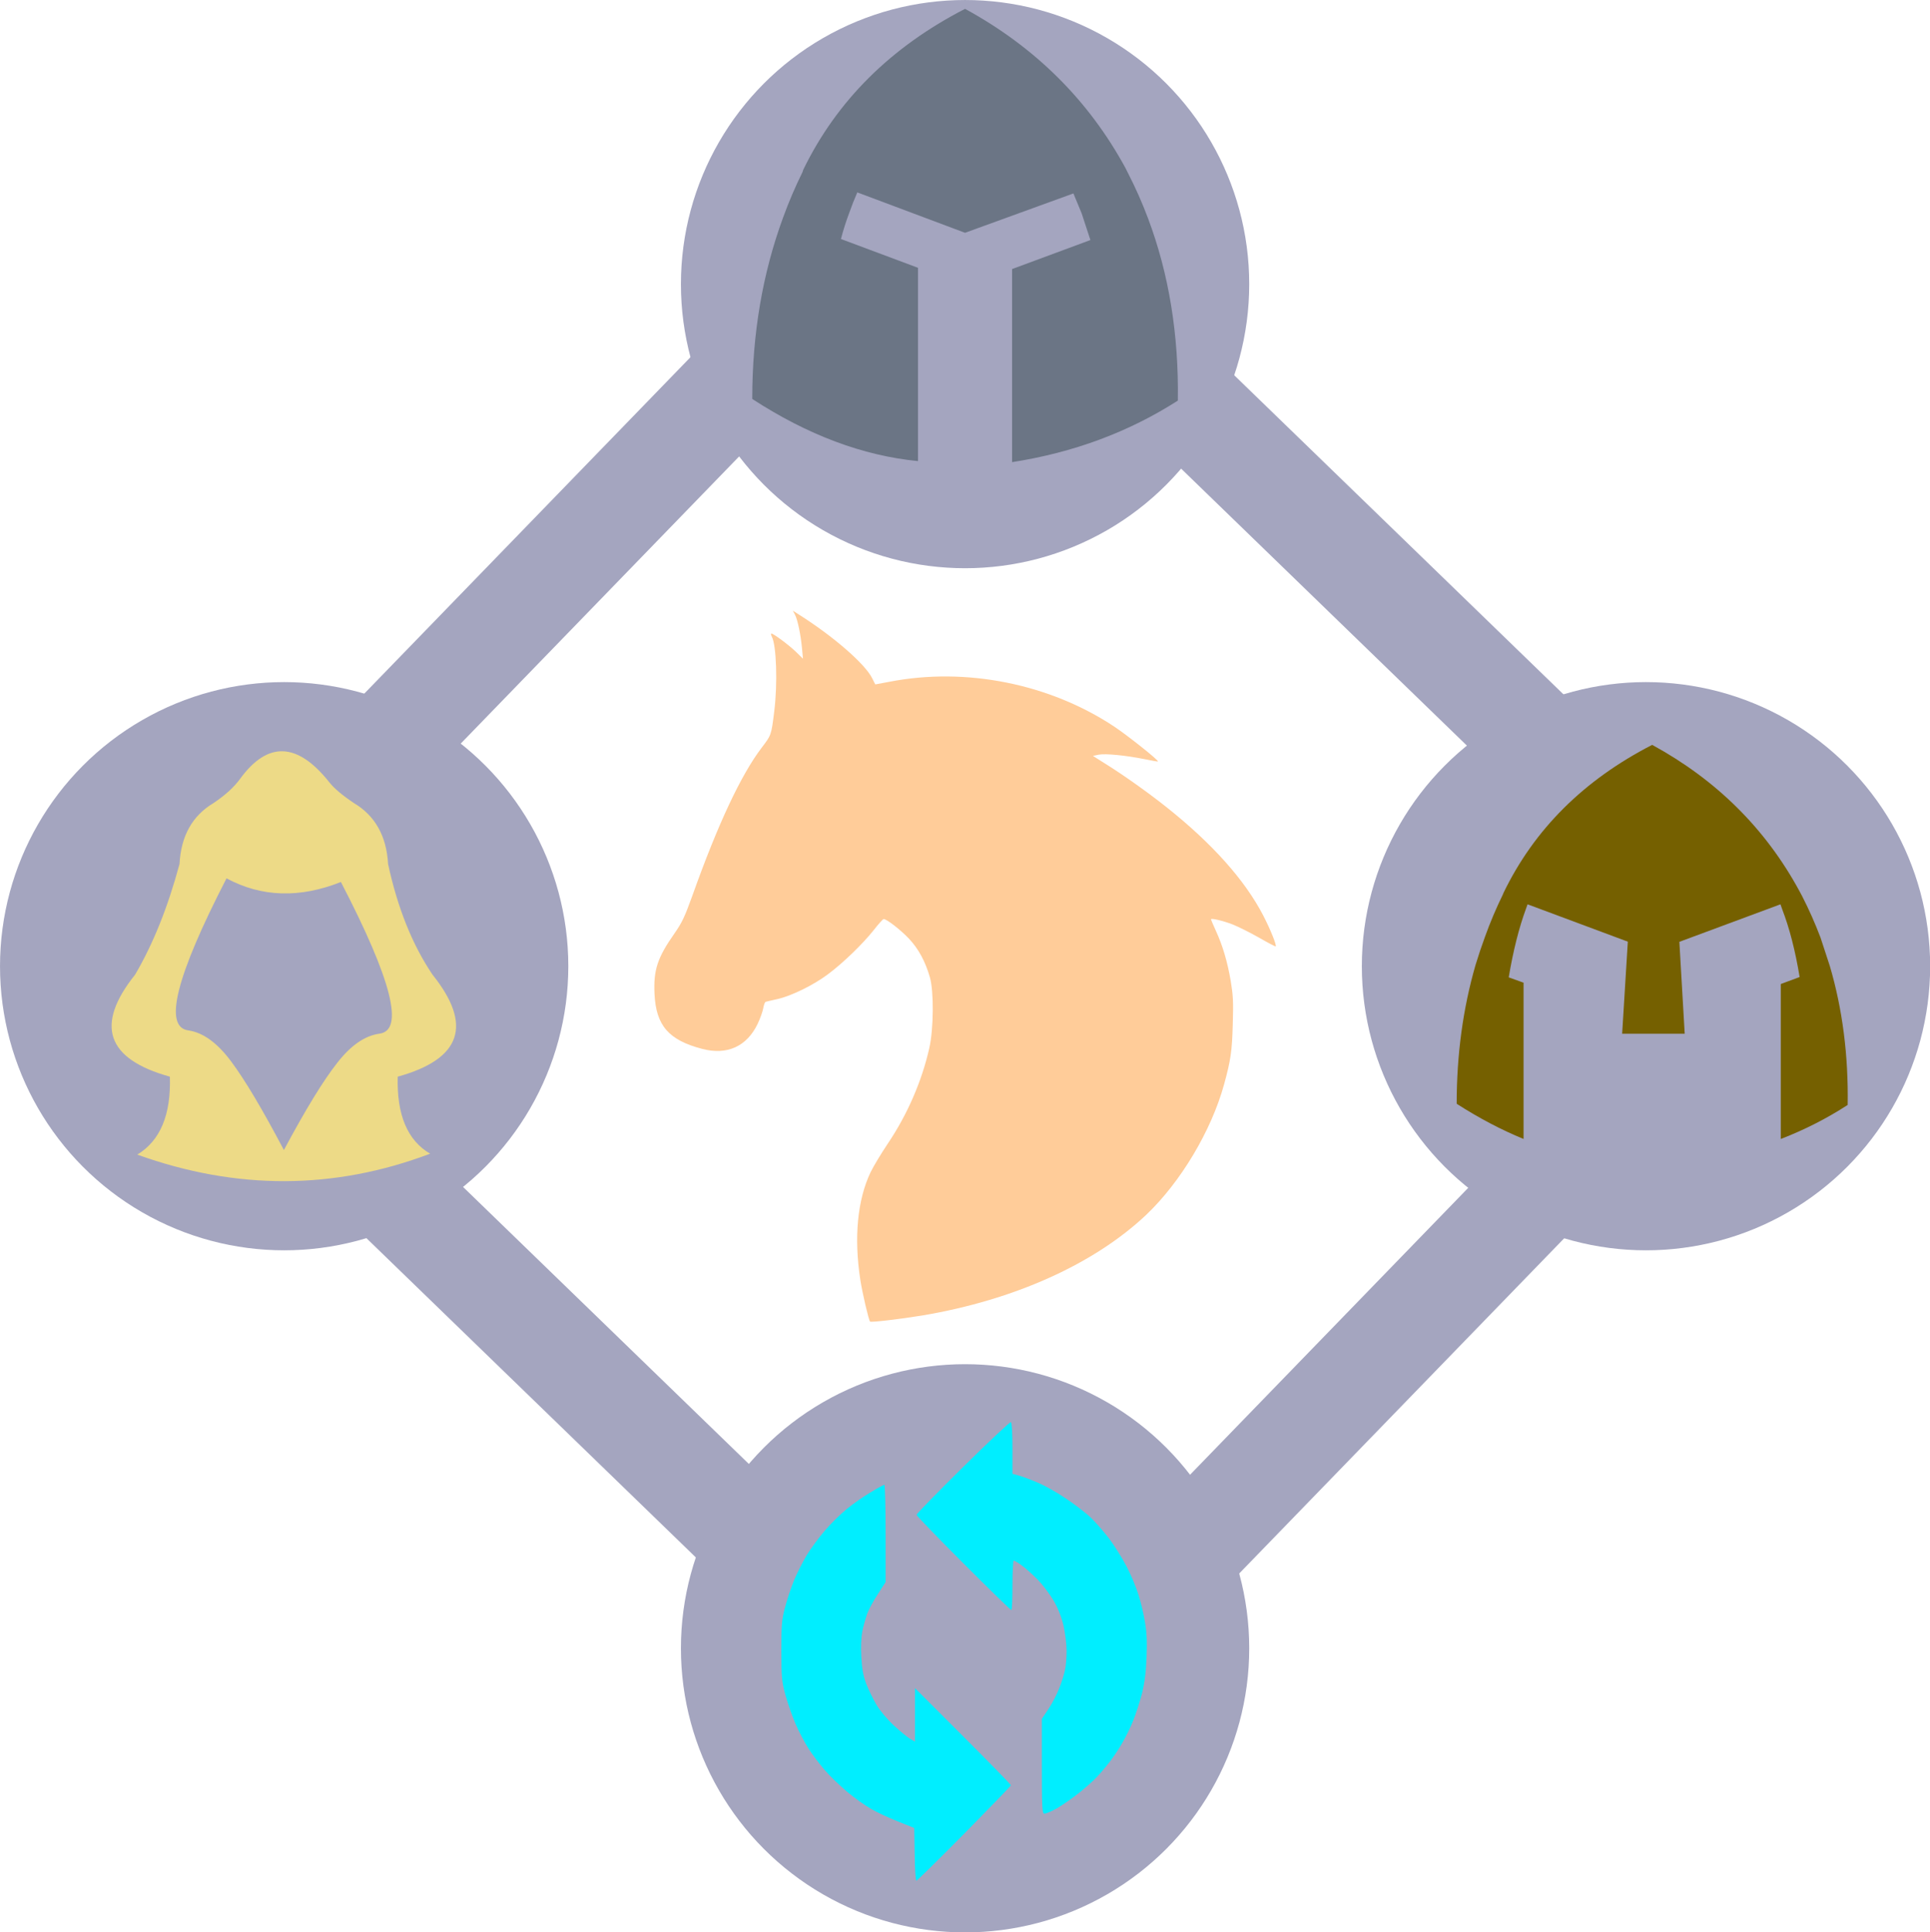 <?xml version="1.0" encoding="utf-8"?>
<svg viewBox="796.989 32.567 511.545 512.226" width="511.545px" height="512.226px" xmlns="http://www.w3.org/2000/svg">
  <g style="" transform="matrix(1.051, 0, 0, 1.051, 749.098, -5.989)">
    <title>NFF No Dog</title>
    <g transform="matrix(1, 0, 0, 1, 0, 0)">
      <title>Layout</title>
      <rect style="stroke-width: 26.237px; paint-order: stroke; fill-opacity: 0; fill: rgb(164, 165, 191); stroke: rgb(164, 165, 191);" height="286.667" x="277.357" y="-237.687" width="282.375" transform="matrix(-0.696, 0.718, -0.718, -0.696, 512.348, -85.908)"/>
      <ellipse style="stroke: rgb(0, 0, 0); stroke-opacity: 0; fill: rgb(164, 165, 191);" cx="117.23" cy="280.39" rx="71.66" ry="71.66"/>
      <ellipse style="stroke: rgb(0, 0, 0); stroke-opacity: 0; fill: rgb(164, 165, 191);" cx="460.666" cy="280.39" rx="71.66" ry="71.66"/>
      <ellipse style="stroke: rgb(0, 0, 0); stroke-opacity: 0; fill: rgb(164, 165, 191);" cx="288.948" cy="108.348" rx="71.66" ry="71.66"/>
      <ellipse style="stroke: rgb(0, 0, 0); stroke-opacity: 0; fill: rgb(164, 165, 191);" cx="288.948" cy="452.432" rx="71.66" ry="71.66"/>
    </g>
    <path id="path1" d="M 246.07 191.763 C 246.736 193.094 247.506 196.807 247.821 200.204 L 248.066 202.83 L 246.21 201.009 C 244.249 199.153 240.292 196.246 240.047 196.491 C 239.942 196.561 240.047 196.947 240.222 197.297 C 241.377 199.468 241.693 209.134 240.817 216.139 C 240.082 222.092 240.082 222.092 237.7 225.209 C 232.447 232.109 226.633 244.471 220.154 262.648 C 218.228 267.971 217.598 269.337 215.671 272.104 C 211.329 278.302 210.348 281.349 210.628 287.408 C 211.013 295.358 214.2 299.035 222.641 301.242 C 228.91 302.888 233.883 300.646 236.614 294.972 C 237.28 293.607 237.91 291.786 238.05 290.98 C 238.19 290.139 238.471 289.404 238.681 289.369 C 238.891 289.299 240.257 288.984 241.693 288.669 C 245.195 287.863 250.693 285.167 254.3 282.47 C 258.048 279.703 263.126 274.8 265.928 271.263 C 267.118 269.722 268.239 268.496 268.414 268.496 C 269.185 268.496 272.652 271.193 274.753 273.399 C 277.205 275.991 278.921 279.178 280.076 283.205 C 281.092 286.743 281.022 296.163 279.936 300.996 C 278.045 309.402 274.403 317.807 269.395 325.232 C 267.784 327.648 265.823 330.87 265.087 332.411 C 261.795 339.38 260.884 348.836 262.53 359.518 C 263.056 362.88 264.632 369.639 264.982 370.024 C 265.227 370.27 272.617 369.394 278.185 368.483 C 301.3 364.596 321.472 355.525 334.64 343.093 C 343.291 334.863 351.031 321.939 354.253 310.242 C 355.934 304.148 356.284 301.767 356.459 294.938 C 356.634 289.264 356.529 287.653 355.934 284.081 C 355.093 279.178 353.902 275.185 352.186 271.438 C 351.521 269.967 350.961 268.671 350.961 268.566 C 350.961 268.216 354.007 268.916 356.424 269.862 C 357.825 270.422 360.802 271.893 363.078 273.189 C 365.319 274.485 367.211 275.465 367.281 275.395 C 367.561 275.115 365.95 271.088 364.094 267.516 C 359.506 258.69 351.311 249.479 339.823 240.339 C 335.026 236.521 328.862 232.144 324.239 229.272 L 321.192 227.345 L 322.663 227.031 C 324.379 226.715 329.457 227.206 334.325 228.186 C 336.041 228.536 337.512 228.817 337.582 228.746 C 337.862 228.501 330.018 222.267 326.62 219.991 C 310.3 209.134 289.112 204.897 269.885 208.644 C 267.959 208.994 266.348 209.31 266.313 209.31 C 266.313 209.31 265.928 208.644 265.542 207.803 C 263.756 204.161 255.771 197.192 246.876 191.589 L 245.51 190.713 L 246.07 191.763 Z" style="fill: rgb(255, 204, 153);"/>
    <path d="M 106.139 233.104 C 113.089 223.581 120.576 223.872 128.6 233.978 C 129.794 235.509 131.876 237.27 134.846 239.259 C 140.175 242.445 143.037 247.558 143.436 254.601 C 145.824 265.687 149.56 274.996 154.643 282.528 C 164.84 295.237 161.916 303.811 145.871 308.252 C 145.595 317.867 148.32 324.343 154.047 327.682 C 129.825 336.837 105.204 336.914 80.186 327.912 C 85.974 324.42 88.715 317.867 88.408 308.252 C 72.393 303.811 69.467 295.237 79.635 282.528 C 84.168 274.813 87.903 265.503 90.842 254.601 C 91.21 247.558 94.058 242.445 99.386 239.259 C 102.357 237.27 104.608 235.218 106.139 233.104 M 130.62 304.761 C 134.019 300.382 137.556 297.932 141.231 297.411 C 147.601 296.616 144.37 283.861 131.54 259.149 C 121.128 263.283 111.513 262.976 102.694 258.23 C 89.924 283.003 86.724 295.788 93.094 296.585 C 96.799 297.135 100.381 299.739 103.841 304.394 C 107.302 309.017 111.741 316.473 117.162 326.762 C 122.643 316.504 127.13 309.17 130.62 304.761" fill-rule="evenodd" stroke="none" style="fill: rgb(237, 218, 135);" id="path-13"/>
    <path d="M 495.037 266.082 L 494.575 264.779 L 469.083 274.243 L 470.429 297.422 L 454.653 297.422 L 456.084 274.202 L 430.802 264.779 L 430.424 265.83 C 428.628 270.71 427.169 276.502 426.049 283.204 L 429.792 284.55 L 429.792 323.968 C 424.183 321.668 418.56 318.708 412.924 315.091 C 412.924 302.724 414.507 291.056 417.676 280.091 C 418.405 277.679 419.206 275.295 420.075 272.939 C 421.364 269.35 422.851 265.83 424.534 262.38 L 424.744 261.875 C 432.484 245.863 444.977 233.424 462.225 224.561 C 478.464 233.424 490.845 245.722 499.371 261.455 L 500.044 262.717 C 501.755 266.055 503.297 269.531 504.671 273.148 L 507.027 280.343 C 510.224 291.196 511.724 302.877 511.529 315.385 C 506.256 318.807 500.632 321.668 494.659 323.968 L 494.659 284.887 L 499.413 283.12 C 498.319 276.502 496.862 270.822 495.037 266.082" fill-rule="evenodd" stroke="none" style="fill: rgb(117, 96, 0);" id="path-57"/>
    <path d="M 335.084 91.745 C 340.343 105.715 342.853 121.045 342.607 137.73 C 330.206 145.674 316.27 150.847 300.803 153.25 L 300.803 104.549 L 320.555 97.232 L 318.362 90.543 L 316.27 85.474 L 288.94 95.402 L 261.767 85.213 C 261.036 86.885 260.358 88.61 259.73 90.387 C 258.928 92.512 258.233 94.707 257.64 96.97 L 277.079 104.234 L 277.079 152.99 C 263.178 151.632 249.245 146.404 235.274 137.312 C 235.274 120.904 237.87 105.645 243.061 91.535 C 244.489 87.601 246.127 83.767 247.972 80.039 L 248.128 79.518 C 256.594 62.101 270.198 48.566 288.94 38.915 C 306.604 48.566 320.086 61.942 329.386 79.047 L 330.067 80.405 C 331.948 84.064 333.619 87.843 335.084 91.745" fill-rule="evenodd" stroke="none" style="fill: rgb(107, 117, 133);" id="path-58"/>
  </g>
  <g transform="matrix(0.041, 0, 0, 0.041, 989.49, 532.774)" fill="#F02" style="">
    <path id="path-1" d="M 1840 -3005 c -6 -3 -145 128 -310 291 -165 163 -300 302 -300 308 0 6 136 147 303 314 166 166 305 302 310 302 4 0 7 -72 7 -160 0 -88 4 -160 8 -160 5 0 29 14 53 32 24 17 70 59 103 92 32 33 78 94 102 135 29 50 50 103 64 161 11 50 20 121 20 166 0 44 -5 99 -11 124 -5 25 -21 76 -36 114 -14 37 -45 98 -69 134 l -44 65 0 304 c 0 255 2 305 14 309 8 3 46 -13 85 -35 39 -23 103 -68 143 -100 40 -32 92 -78 114 -102 23 -24 60 -68 83 -98 23 -29 60 -84 81 -122 22 -37 54 -102 71 -145 17 -42 42 -120 56 -173 17 -69 26 -135 30 -236 4 -105 1 -163 -11 -231 -8 -51 -27 -129 -42 -175 -14 -46 -48 -127 -75 -179 -27 -52 -78 -134 -113 -181 -36 -47 -92 -111 -125 -142 -34 -31 -106 -86 -161 -122 -54 -37 -135 -82 -179 -100 -44 -19 -98 -39 -121 -45 l -40 -11 0 -164 c 0 -98 -4 -166 -10 -170 z M 1022 -2600 c -5 0 -46 22 -91 50 -46 27 -114 75 -153 107 -39 32 -102 94 -140 138 -38 44 -91 116 -118 160 -26 44 -64 118 -83 165 -19 47 -45 125 -58 175 -21 79 -23 113 -23 280 0 174 3 198 27 287 15 53 44 136 65 185 21 48 58 119 83 158 25 39 72 101 104 138 32 38 98 101 146 142 48 40 118 90 156 111 37 22 115 58 173 81 l 105 42 3 171 c 1 93 6 170 11 170 4 0 144 -137 310 -305 165 -168 301 -308 301 -312 0 -5 -140 -148 -310 -318 l -310 -310 0 173 0 173 -31 -18 c -17 -10 -65 -49 -106 -87 -43 -40 -90 -96 -113 -135 -21 -36 -51 -97 -66 -136 -19 -52 -27 -96 -31 -172 -4 -63 -1 -126 6 -164 7 -35 22 -87 32 -116 11 -29 42 -86 70 -128 l 49 -76 0 -314 c 0 -173 -4 -315 -8 -315 z " style="fill: rgb(0, 238, 255);"/>
  </g>
</svg>